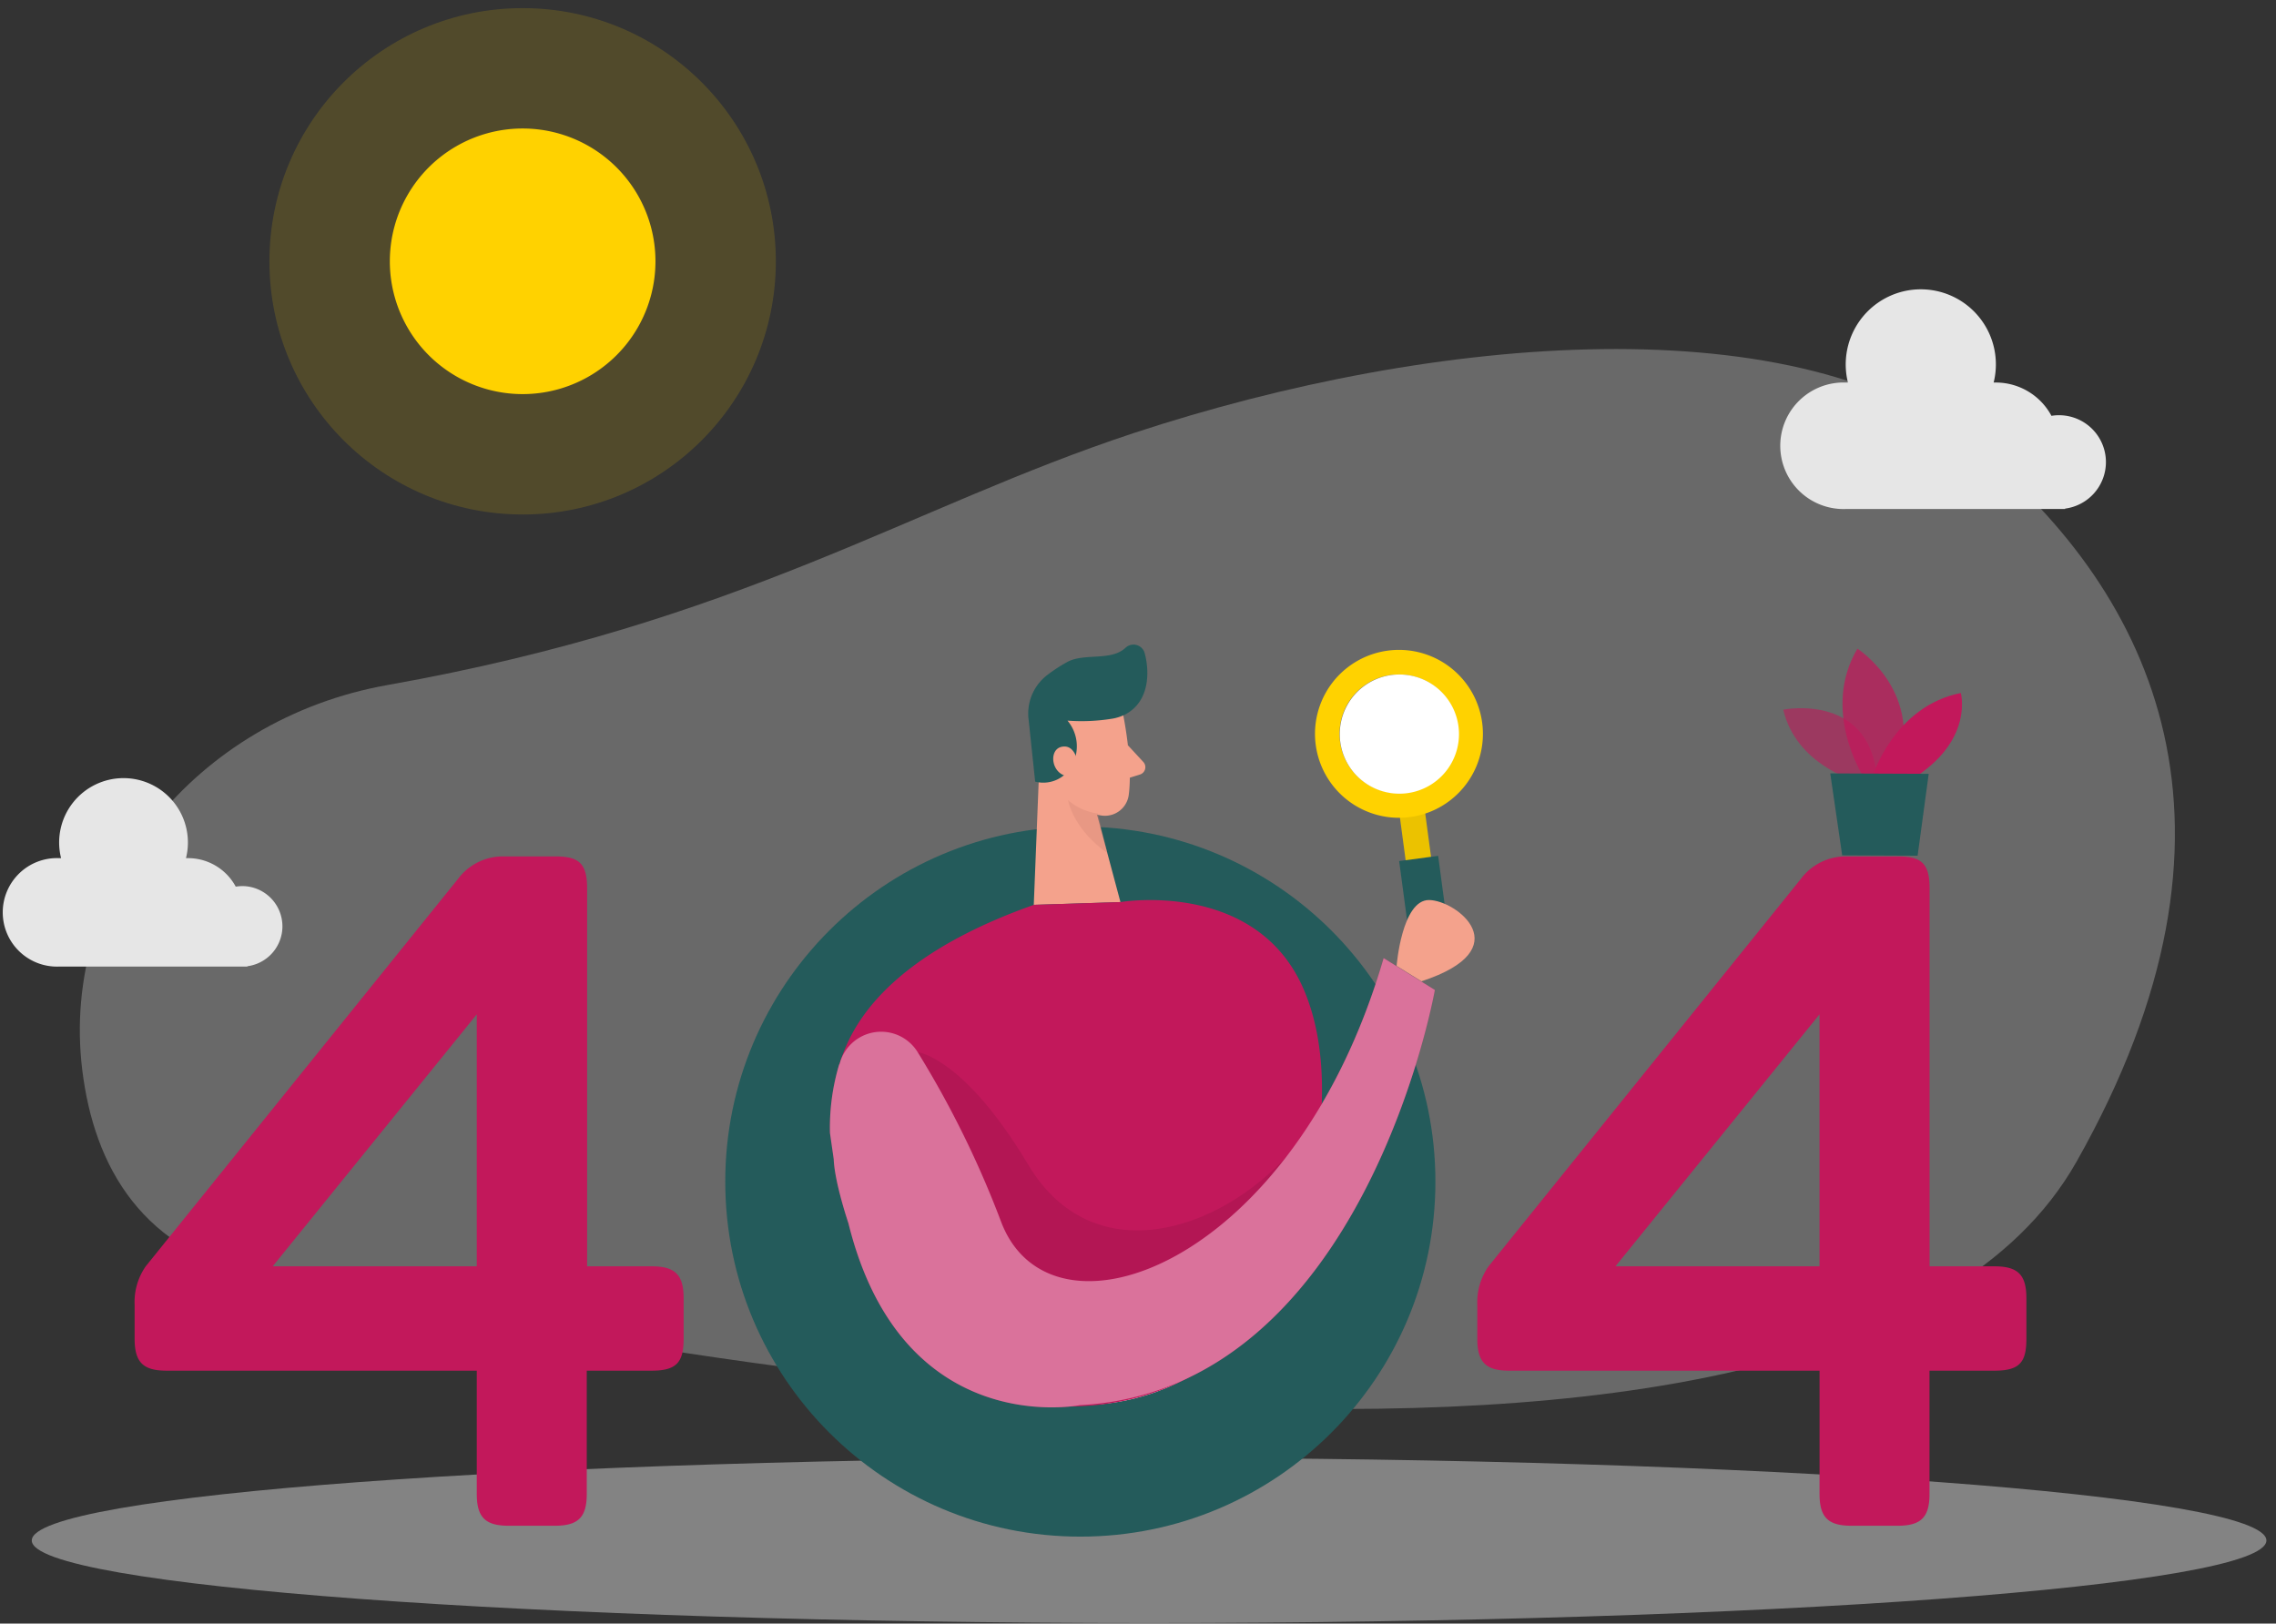 <svg xmlns="http://www.w3.org/2000/svg" width="100%" height="100%" fill="none" viewBox="0 0 164 117"><rect x="0" y="0" width="164" height="117" fill="#333333" stroke="none"/><path fill="#E6E6E6" d="M27.924 49.365c-13.83 2.455-23.605 14.5-22 27.715.855 7 4.32 13.215 13.235 15 23.65 4.755 112.925 22.655 130.465-8.36 13.675-24.17 5.525-40.905-7.175-51.38-12.7-10.475-39-8.3-60.765-1.13-16.185 5.345-28.22 13.615-53.76 18.155z" opacity="0.3"></path><path fill="#E6E6E6" d="M82.8 116.961c44.464 0 80.509-2.664 80.509-5.95 0-3.287-36.045-5.95-80.51-5.95-44.464 0-80.51 2.663-80.51 5.95 0 3.286 36.046 5.95 80.51 5.95z" opacity="0.45"></path><path fill="#FFD200" d="M37.66 28.4a9.57 9.57 0 100-19.14 9.57 9.57 0 000 19.14z"></path><path fill="#FFD200" d="M37.66 37.076c10.076 0 18.244-8.169 18.244-18.245S47.735.586 37.66.586 19.414 8.754 19.414 18.83c0 10.076 8.169 18.245 18.245 18.245z" opacity="0.15"></path><path fill="#245B5B" d="M77.845 110.734c14.13 0 25.585-11.454 25.585-25.584 0-14.13-11.455-25.586-25.585-25.586S52.26 71.02 52.26 85.15c0 14.13 11.455 25.584 25.585 25.584z"></path><path fill="#fff" d="M77.845 101.255c8.895 0 16.105-7.21 16.105-16.105s-7.21-16.105-16.105-16.105c-8.894 0-16.105 7.21-16.105 16.105 0 8.894 7.21 16.105 16.105 16.105z"></path><path fill="#c2185b" d="M46.955 91.255c1.695 0 2.305.61 2.305 2.3v2.915c0 1.695-.5 2.305-2.305 2.305H42.28v8.875c0 1.69-.61 2.3-2.305 2.3h-3.32c-1.69 0-2.3-.61-2.3-2.3v-8.875H12c-1.69 0-2.3-.61-2.3-2.305v-2.44a4.5 4.5 0 01.8-2.775L33 63.34a4.035 4.035 0 013.25-1.625H40c1.695 0 2.305.475 2.305 2.305v27.235h4.65zm-12.6-18.16L19.65 91.255h14.705v-18.16zM143.709 91.255c1.695 0 2.305.61 2.305 2.3v2.915c0 1.695-.475 2.305-2.305 2.305h-4.675v8.875c0 1.69-.61 2.3-2.305 2.3h-3.32c-1.69 0-2.3-.61-2.3-2.3v-8.875h-22.36c-1.69 0-2.3-.61-2.3-2.305v-2.44a4.509 4.509 0 01.81-2.775l22.5-27.915a4.04 4.04 0 013.25-1.625h3.725c1.695 0 2.305.475 2.305 2.305v27.235h4.67zm-12.6-18.16l-14.705 18.16h14.705v-18.16z"></path><path fill="#c2185b" d="M133.674 56.265s-4.255-1.16-5.18-5.125c0 0 6.595-1.33 6.785 5.475l-1.605-.35z" opacity="0.58"></path><path fill="#c2185b" d="M134.199 55.844s-2.975-4.705-.36-9.1c0 0 5 3.185 2.79 9.11l-2.43-.01z" opacity="0.73"></path><path fill="#c2185b" d="M134.965 55.85s1.57-4.97 6.325-5.91c0 0 .89 3.224-3.08 5.92l-3.245-.01z"></path><path fill="#245B5B" d="M131.881 55.734l.86 5.905 5.435.025.8-5.9-7.095-.03z"></path><path fill="#F4A28C" d="M80.94 51.556s.7 3.375.395 5.715a1.73 1.73 0 01-1.955 1.5c-1.175-.17-2.715-.74-3.31-2.5l-1.38-2.875a3.105 3.105 0 01.965-3.45c1.77-1.63 4.96-.445 5.285 1.61z"></path><path fill="#F4A28C" d="M74.94 53.9l-.45 11.305 6.245-.2-2.18-8.145-3.615-2.96z"></path><path fill="#245B5B" d="M80.105 51.796a13.688 13.688 0 01-3.185.135 2.88 2.88 0 01.37 3.135 2.34 2.34 0 01-2.7 1.26l-.465-4.41a3.499 3.499 0 011.4-3.32c.44-.33.903-.629 1.385-.895 1.205-.66 3.16-.035 4.195-1.025a.834.834 0 011.375.39c.36 1.315.37 3.45-1.355 4.395a3.183 3.183 0 01-1.02.335z"></path><path fill="#F4A28C" d="M77.645 54.92s-.18-1.32-1.16-1.1c-.98.22-.73 2.125.64 2.14l.52-1.04zM81.27 53.705l1.114 1.205a.555.555 0 01-.245.905l-1.28.4.41-2.51z"></path><path fill="#CE8172" d="M79.11 58.624a4.121 4.121 0 01-2.15-.96s.33 2.045 2.83 3.805l-.68-2.845z" opacity="0.31"></path><path fill="#c2185b" d="M74.5 65.205l6.244-.2s9.81-1.665 13.215 6.335c3.405 8-.96 19.305-.96 19.305s-3.55 11.935-18.5 10.615c0 0-12.435-.72-13.84-17.765a16.623 16.623 0 00-.34-2.21c-.57-2.665-.9-10.75 14.18-16.08z"></path><path fill="#000" d="M66.135 75.824s3.33.365 7.955 8.11c4.625 7.745 13.705 4.905 18.825-.825l-9.5 12.57-10.64-.855-5.785-15.4-.855-3.6z" opacity="0.08"></path><path fill="#FFD200" d="M102.6 57.898l-1.829.245.712 5.322 1.828-.244-.711-5.323z"></path><path fill="#000" d="M102.6 57.898l-1.829.245.712 5.322 1.828-.244-.711-5.323z" opacity="0.08"></path><path fill="#245B5B" d="M103.628 61.675l-2.81.376.913 6.834 2.81-.375-.913-6.835z"></path><path fill="#FFD200" d="M100.001 46.886a6.05 6.05 0 101.606 11.993A6.05 6.05 0 00100 46.886zm1.37 10.23a4.275 4.275 0 112.83-1.65 4.279 4.279 0 01-2.81 1.65h-.02z"></path><path fill="#fff" d="M100.834 57.196a4.295 4.295 0 100-8.59 4.295 4.295 0 000 8.59z"></path><path fill="#c2185b" d="M60.5 76.665a3.09 3.09 0 015.626-.84 70.818 70.818 0 016 12.195C75.7 97.55 93.23 91.265 99.7 69.045l3.69 2.295s-5.09 28.86-25.58 29.92c0 0-12.79 2.59-16.675-13.105 0 0-1-2.955-1.06-4.625l-.27-1.88c-.042-1.67.181-3.335.66-4.935l.035-.05z"></path><path fill="#fff" d="M60.5 76.665a3.09 3.09 0 015.626-.84 70.818 70.818 0 016 12.195C75.7 97.55 93.23 91.265 99.7 69.045l3.69 2.295s-5.09 28.86-25.58 29.92c0 0-12.79 2.59-16.675-13.105 0 0-1-2.955-1.06-4.625l-.27-1.88c-.042-1.67.181-3.335.66-4.935l.035-.05z" opacity="0.39"></path><path fill="#F4A28C" d="M100.635 69.604s.375-4.755 2.335-4.745c1.96.01 6.565 3.53-.545 5.855l-1.79-1.11z"></path><path fill="#E6E6E6" d="M151.745 33.3a3.38 3.38 0 00-3.925-3.334 4.55 4.55 0 00-4-2.4h-.165a5.403 5.403 0 00-.987-4.638 5.408 5.408 0 00-6.634-1.531 5.414 5.414 0 00-2.879 6.169h-.165a4.56 4.56 0 100 9.115h15.815v-.03a3.382 3.382 0 002.94-3.35zM20.35 66.754a2.9 2.9 0 00-2.9-2.9 3.5 3.5 0 00-.464.04 3.905 3.905 0 00-3.445-2.054h-.14a4.639 4.639 0 10-9 0h-.14a3.91 3.91 0 100 7.814h13.565v-.025a2.904 2.904 0 002.525-2.875z"></path></svg>